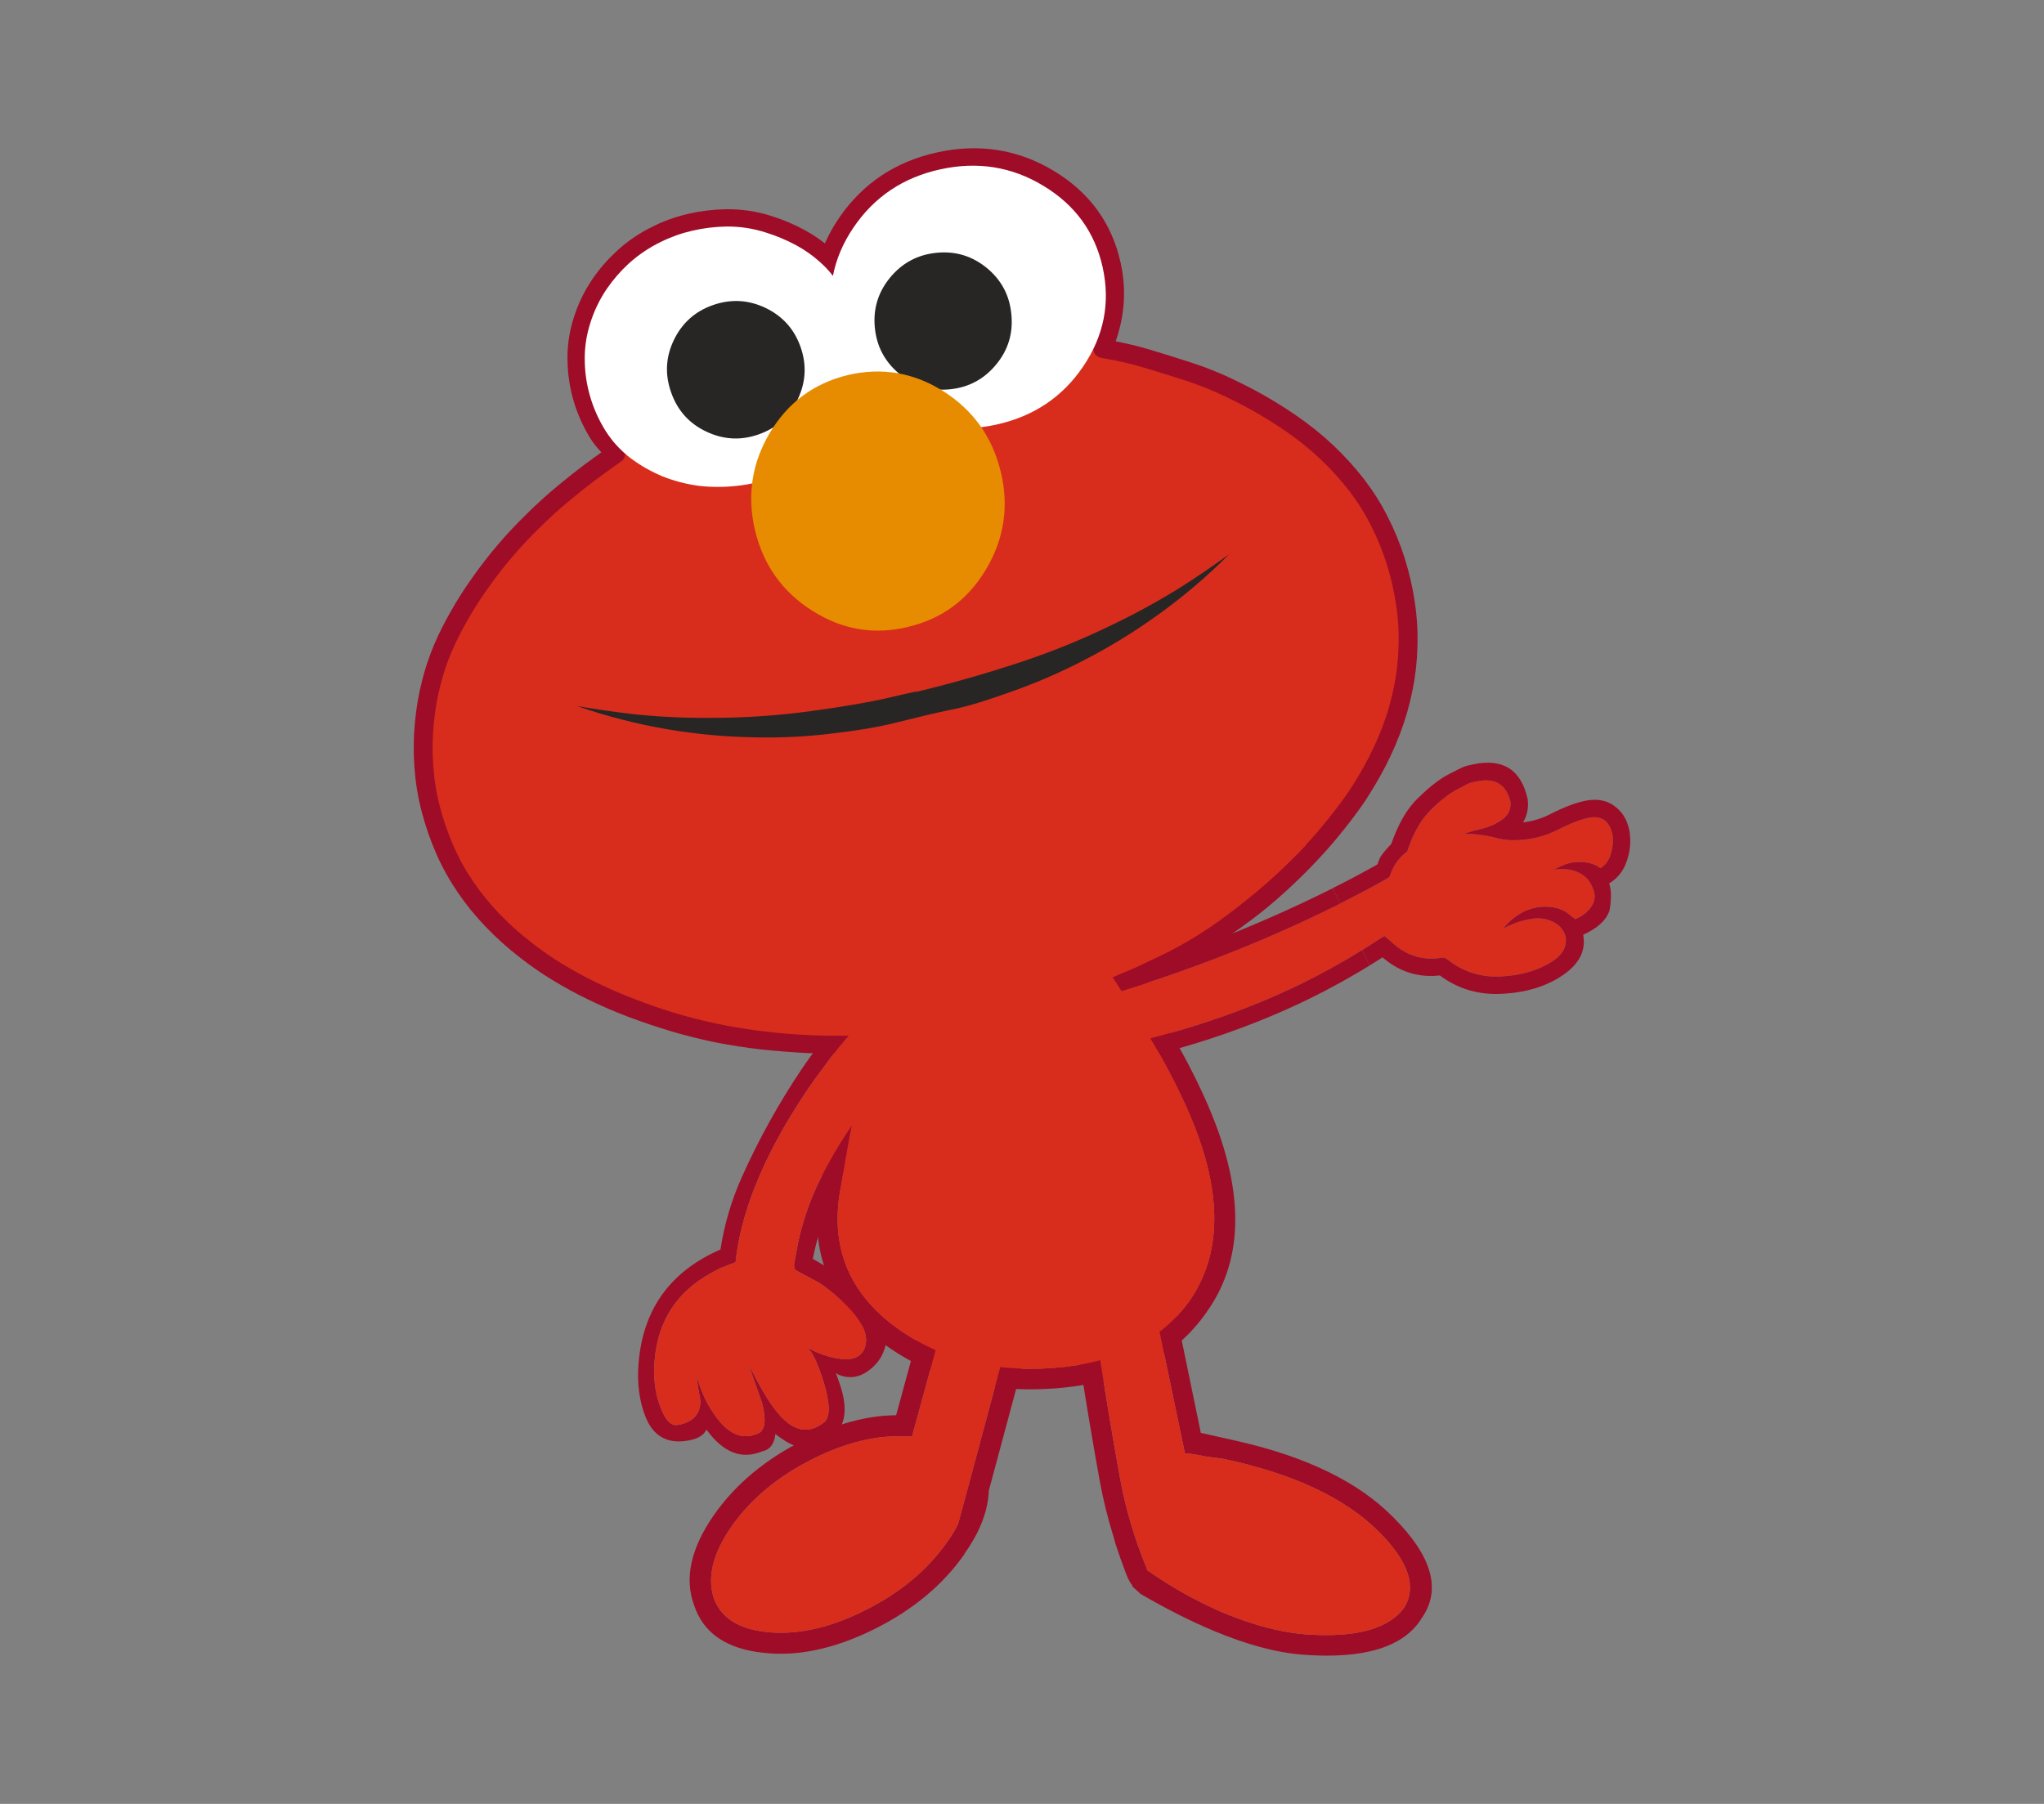 <?xml version="1.0" encoding="UTF-8" standalone="no"?>
<!-- Created with Inkscape (http://www.inkscape.org/) -->

<svg
   xmlns:dc="http://purl.org/dc/elements/1.1/"
   xmlns:cc="http://creativecommons.org/ns#"
   xmlns:rdf="http://www.w3.org/1999/02/22-rdf-syntax-ns#"
   xmlns:svg="http://www.w3.org/2000/svg"
   xmlns="http://www.w3.org/2000/svg"
   version="1.1"
   width="290"
   height="256"
   id="svg5089">
  <rect width="100%" height="100%" fill="#808080" stroke="none"/>
  <defs
     id="defs5091" />
  <g
     transform="translate(0,-224)"
     id="layer1">
    <g
       transform="translate(-770.243,199.218)"
       id="g737">
      <path
         d="m 912.392,156.438 c -8.925,0.764 -14.658,3.11 -17.206,7.006 -2.546,3.678 -4.423,8.337 -5.627,13.999 -1.171,5.421 -2.096,10.308 -2.758,14.642 -2.034,9.553 0.76,17.241 8.377,23.062 l 0.021,0.017 c 6.718,5.114 14.879,7.342 24.488,6.666 10.026,-0.695 17.31,-4.348 21.83,-10.957 5.383,-7.617 5.312,-17.608 -0.211,-29.972 -1.479,-3.325 -3.322,-6.855 -5.529,-10.556 -3.026,-5.162 -5.398,-8.866 -7.092,-11.092 -1.786,-2.659 -7.206,-3.593 -16.293,-2.815 m 0.254,2.902 c 7.584,-0.645 12.146,-0.094 13.706,1.67 1.634,2.178 3.942,5.777 6.923,10.816 2.144,3.597 3.941,7.02 5.376,10.257 4.999,11.187 5.151,20.237 0.475,27.134 -4.095,5.841 -10.647,9.083 -19.638,9.706 -8.848,0.61 -16.354,-1.42 -22.538,-6.088 -6.639,-5.084 -9.074,-11.798 -7.3,-20.14 -0.002,-0.036 -0.005,-0.072 0.012,-0.093 0.664,-4.298 1.575,-9.146 2.746,-14.55 1.114,-5.233 2.838,-9.55 5.172,-12.952 2.298,-3.181 7.319,-5.101 15.066,-5.76"
         id="path739"
         style="fill:#9e0c27" />
      <path
         d="m 926.354,161.01 c -1.562,-1.764 -6.124,-2.315 -13.708,-1.67 -7.746,0.659 -12.768,2.579 -15.066,5.76 -2.334,3.402 -4.058,7.72 -5.172,12.952 -1.171,5.404 -2.082,10.252 -2.746,14.55 -0.017,0.021 -0.014,0.057 -0.012,0.094 -1.774,8.341 0.661,15.056 7.3,20.139 6.185,4.668 13.69,6.698 22.538,6.088 8.99,-0.623 15.543,-3.865 19.638,-9.705 4.677,-6.897 4.524,-15.949 -0.475,-27.135 -1.435,-3.237 -3.232,-6.66 -5.376,-10.257 -2.981,-5.039 -5.288,-8.638 -6.921,-10.816"
         id="path741"
         style="fill:#d82d1c" />
      <path
         d="m 921.399,202.894 -0.146,-1.23 13.14,-3.69 6.22,30.152 5.311,1.191 c 9.698,2.222 16.984,5.763 21.863,10.66 5.701,5.635 7.053,10.507 4.051,14.602 l 0.018,-0.004 c -2.576,4.005 -8.162,5.672 -16.733,5.033 -3.712,-0.282 -7.934,-1.404 -12.667,-3.382 -3.229,-1.348 -6.712,-3.105 -10.447,-5.274 -0.073,-0.095 -0.15,-0.191 -0.241,-0.265 -0.157,-0.134 -0.332,-0.264 -0.496,-0.434 -0.074,-0.077 -0.161,-0.133 -0.267,-0.204 -0.037,-0.085 -0.094,-0.184 -0.134,-0.287 -0.335,-0.45 -0.618,-1.003 -0.866,-1.655 -0.531,-1.391 -1.026,-2.791 -1.492,-4.214 -0.08,-0.299 -0.156,-0.579 -0.234,-0.86 -0.837,-2.68 -1.52,-5.412 -2.023,-8.181 -0.978,-5.397 -1.885,-10.808 -2.722,-16.233 -0.816,-5.226 -1.518,-10.457 -2.135,-15.725 m 18.099,28.247 c -0.382,-0.05 -0.763,-0.101 -1.142,-0.133 l -6.14,-29.409 -7.791,2.202 c 0.577,4.812 1.245,9.606 1.978,14.366 0.834,5.408 1.733,10.784 2.708,16.162 0.8,4.451 2.072,8.766 3.797,12.949 l 0.085,0.316 c 0.022,0.014 0.022,0.014 0.026,0.03 3.321,2.33 6.81,4.291 10.466,5.901 1.604,0.668 3.15,1.234 4.638,1.702 2.6,0.811 5,1.293 7.21,1.48 7.177,0.543 11.883,-0.719 14.121,-3.763 1.859,-3.003 0.617,-6.638 -3.705,-10.91 -4.832,-4.758 -12.162,-8.16 -21.978,-10.229 l -2.401,-0.313 c -0.625,-0.148 -1.242,-0.262 -1.872,-0.351"
         id="path743"
         style="fill:#9e0c27" />
      <path
         d="m 938.356,231.007 c 0.379,0.033 0.76,0.083 1.142,0.133 0.63,0.09 1.247,0.203 1.872,0.351 l 2.401,0.315 c 9.815,2.068 17.146,5.47 21.979,10.227 4.321,4.272 5.563,7.907 3.704,10.91 -2.238,3.044 -6.944,4.306 -14.12,3.764 -2.212,-0.187 -4.611,-0.669 -7.211,-1.481 -1.487,-0.468 -3.033,-1.034 -4.638,-1.702 -3.656,-1.61 -7.145,-3.57 -10.467,-5.899 -0.004,-0.018 -0.004,-0.018 -0.025,-0.032 l -0.085,-0.316 c -1.726,-4.183 -2.997,-8.498 -3.797,-12.949 -0.975,-5.378 -1.874,-10.754 -2.708,-16.16 -0.732,-4.762 -1.4,-9.556 -1.978,-14.368 l 7.791,-2.202 6.14,29.409 z"
         id="path745"
         style="fill:#d82d1c" />
      <path
         d="m 916.407,204.189 c -0.273,0.197 -0.461,0.457 -0.549,0.799 l -8.211,30.646 c -0.011,0.033 -0.02,0.065 -0.03,0.097 l -1.44,5.32 c -0.398,0.829 -0.902,1.66 -1.52,2.511 -2.799,4.015 -6.729,7.294 -11.791,9.796 -5.01,2.5 -9.678,3.502 -13.988,3.012 l -0.016,-0.006 c -3.871,-0.426 -6.324,-2.015 -7.34,-4.765 -0.963,-2.98 -0.146,-6.344 2.445,-10.09 l -0.021,0.012 c 2.821,-4.028 6.745,-7.29 11.807,-9.792 4.52,-2.23 8.756,-3.261 12.713,-3.108 l 1.178,0.013 7.846,-28.732 c 0.108,-0.407 0.048,-0.778 -0.146,-1.12 -0.071,-0.111 -0.147,-0.206 -0.225,-0.3 -0.187,-0.198 -0.406,-0.337 -0.685,-0.407 -0.407,-0.107 -0.773,-0.063 -1.126,0.162 -0.358,0.189 -0.593,0.487 -0.696,0.878 l -7.226,26.508 c -4.049,0.029 -8.373,1.174 -12.94,3.442 -5.543,2.742 -9.849,6.326 -12.933,10.748 -3.26,4.703 -4.189,8.947 -2.806,12.729 1.292,3.963 4.556,6.23 9.832,6.792 l -0.017,-0.006 c 4.833,0.567 10.043,-0.532 15.646,-3.29 5.564,-2.752 9.89,-6.348 12.959,-10.776 l -0.039,0.007 c 0.695,-0.984 1.277,-1.95 1.759,-2.877 0.036,-0.058 0.056,-0.123 0.087,-0.166 1.018,-2.084 1.541,-4.056 1.6,-5.89 l 8.208,-30.576 c 0.098,-0.375 0.058,-0.758 -0.147,-1.121 -0.077,-0.148 -0.191,-0.289 -0.337,-0.388 -0.164,-0.156 -0.358,-0.269 -0.573,-0.318 -0.375,-0.099 -0.746,-0.038 -1.099,0.188 -0.074,0.011 -0.132,0.029 -0.179,0.068"
         id="path747"
         style="fill:#9e0c27" />
      <path
         d="m 915.858,204.989 c 0.088,-0.342 0.275,-0.602 0.549,-0.799 0.047,-0.039 0.105,-0.057 0.179,-0.069 0.353,-0.225 0.724,-0.286 1.099,-0.188 0.215,0.05 0.409,0.162 0.573,0.319 -0.03,-0.59 -0.163,-1.179 -0.388,-1.761 -0.814,-1.927 -2.273,-3.192 -4.364,-3.789 -1.693,-0.507 -3.455,-0.685 -5.312,-0.556 -0.154,0.041 -0.312,0.097 -0.467,0.137 -0.211,0.059 -0.424,0.116 -0.608,0.2 0.077,0.094 0.153,0.189 0.226,0.299 0.192,0.342 0.254,0.714 0.145,1.121 l -7.846,28.732 -1.178,-0.014 c -3.957,-0.152 -8.193,0.879 -12.712,3.109 -5.062,2.502 -8.986,5.763 -11.808,9.792 l 0.021,-0.012 c -2.592,3.746 -3.408,7.108 -2.445,10.09 1.016,2.749 3.469,4.338 7.34,4.765 l 0.017,0.005 c 4.31,0.491 8.978,-0.511 13.987,-3.011 5.062,-2.502 8.992,-5.781 11.791,-9.797 0.617,-0.85 1.121,-1.681 1.52,-2.51 l 1.44,-5.32 c 0.012,-0.032 0.021,-0.065 0.03,-0.097 l 8.211,-30.646 z"
         id="path749"
         style="fill:#d82d1c" />
      <path
         d="m 951.193,83.406 c -0.814,-0.507 -1.641,-0.995 -2.484,-1.478 -1.739,-0.973 -3.509,-1.854 -5.317,-2.674 -1.424,-0.631 -2.865,-1.189 -4.363,-1.683 -1.976,-0.647 -3.961,-1.258 -5.962,-1.864 -2.002,-0.607 -4.039,-1.069 -6.122,-1.418 -0.088,-0.015 -0.161,-0.034 -0.25,-0.048 1.697,-3.904 2.118,-7.853 1.24,-11.86 -1.159,-5.283 -4.123,-9.347 -8.883,-12.212 -4.76,-2.865 -9.943,-3.682 -15.555,-2.453 -5.577,1.223 -9.943,4.134 -13.085,8.731 -1.142,1.673 -2,3.387 -2.556,5.154 -0.217,-0.21 -0.43,-0.403 -0.644,-0.595 -1.019,-0.892 -2.134,-1.676 -3.362,-2.349 -1.52,-0.833 -3.088,-1.501 -4.703,-1.986 -1.896,-0.596 -3.842,-0.872 -5.862,-0.858 -1.724,0.035 -3.411,0.233 -5.06,0.612 -1.647,0.378 -3.24,0.934 -4.737,1.69 -1.768,0.85 -3.38,1.94 -4.818,3.268 -1.241,1.146 -2.339,2.398 -3.285,3.788 -1.113,1.65 -1.956,3.429 -2.533,5.338 -0.562,1.82 -0.814,3.71 -0.746,5.666 0.044,1.688 0.304,3.345 0.769,4.991 0.531,1.872 1.324,3.618 2.354,5.261 0.445,0.708 1.245,1.613 2.398,2.731 -1.232,0.87 -2.447,1.737 -3.657,2.636 -1.192,0.896 -2.36,1.82 -3.504,2.774 -1.716,1.404 -3.36,2.897 -4.947,4.496 -1.283,1.258 -2.476,2.548 -3.607,3.876 -1.27,1.478 -2.456,3.024 -3.58,4.625 -1.063,1.484 -2.06,3.039 -2.959,4.642 -0.867,1.511 -1.645,3.052 -2.324,4.642 -0.652,1.565 -1.181,3.138 -1.586,4.734 -0.512,1.965 -0.847,3.958 -1.022,5.969 -0.183,1.976 -0.205,3.985 -0.058,5.994 0.146,2.076 0.471,4.096 0.989,6.074 0.522,1.993 1.186,3.924 2.004,5.784 0.798,1.829 1.78,3.585 2.919,5.256 1.142,1.686 2.428,3.256 3.827,4.714 1.468,1.53 3.066,2.963 4.779,4.284 1.427,1.11 2.902,2.141 4.464,3.083 1.643,0.996 3.316,1.914 5.06,2.749 1.822,0.886 3.713,1.689 5.637,2.416 1.979,0.731 3.959,1.395 5.939,1.988 1.998,0.592 4.027,1.089 6.091,1.512 2.076,0.4 4.171,0.73 6.281,0.971 2.159,0.23 4.304,0.393 6.438,0.508 2.195,0.085 4.406,0.081 6.604,0.027 1.688,-0.045 3.382,-0.142 5.039,-0.317 1.725,-0.189 3.445,-0.395 5.169,-0.584 1.746,-0.246 3.485,-0.524 5.229,-0.855 1.793,-0.342 3.563,-0.713 5.34,-1.135 1.729,-0.397 3.465,-0.846 5.19,-1.345 1.675,-0.487 3.347,-0.99 4.992,-1.541 1.612,-0.542 3.215,-1.132 4.806,-1.772 2.061,-0.847 4.077,-1.733 6.06,-2.7 1.956,-0.926 3.876,-1.946 5.74,-3.059 1.84,-1.072 3.612,-2.214 5.351,-3.435 1.712,-1.18 3.391,-2.44 5.018,-3.774 1.607,-1.346 3.15,-2.748 4.632,-4.203 1.48,-1.455 2.898,-2.967 4.252,-4.533 1.267,-1.495 2.49,-3.03 3.636,-4.602 0.395,-0.549 0.785,-1.114 1.158,-1.676 0.626,-0.977 1.232,-1.967 1.799,-2.983 1.074,-1.898 1.998,-3.867 2.771,-5.888 0.744,-1.927 1.318,-3.922 1.729,-5.951 0.408,-1.973 0.638,-3.978 0.685,-6.028 0.065,-2.054 -0.056,-4.085 -0.36,-6.109 -0.302,-2.077 -0.776,-4.081 -1.397,-6.054 -0.614,-1.939 -1.387,-3.826 -2.317,-5.645 -0.91,-1.807 -1.984,-3.508 -3.21,-5.108 -1.288,-1.654 -2.69,-3.199 -4.185,-4.619 -1.602,-1.518 -3.305,-2.876 -5.1,-4.111 -0.749,-0.504 -1.495,-1.01 -2.249,-1.479"
         id="path751"
         style="fill:#d82d1c" />
      <path
         d="m 926.694,74.241 c 0.089,0.014 0.162,0.033 0.25,0.048 2.083,0.349 4.12,0.811 6.122,1.418 2.001,0.606 3.986,1.217 5.962,1.864 1.498,0.494 2.938,1.052 4.363,1.683 1.809,0.82 3.578,1.701 5.317,2.674 0.844,0.483 1.67,0.971 2.484,1.478 0.754,0.469 1.5,0.975 2.245,1.48 1.795,1.234 3.498,2.592 5.1,4.11 1.494,1.42 2.896,2.965 4.185,4.62 1.226,1.599 2.3,3.3 3.21,5.107 0.931,1.819 1.702,3.706 2.317,5.645 0.621,1.973 1.096,3.977 1.397,6.054 0.305,2.024 0.426,4.055 0.359,6.109 -0.047,2.051 -0.275,4.055 -0.684,6.028 -0.411,2.029 -0.986,4.024 -1.729,5.951 -0.772,2.022 -1.696,3.99 -2.771,5.888 -0.566,1.016 -1.173,2.006 -1.799,2.983 -0.373,0.562 -0.765,1.127 -1.158,1.676 -1.146,1.572 -2.369,3.107 -3.636,4.602 -1.354,1.566 -2.771,3.078 -4.252,4.533 -1.481,1.455 -3.024,2.857 -4.632,4.203 -1.627,1.334 -3.306,2.594 -5.018,3.774 -1.739,1.221 -3.511,2.364 -5.351,3.435 -1.864,1.113 -3.784,2.133 -5.74,3.059 -1.983,0.967 -3.999,1.853 -6.06,2.7 -1.592,0.64 -3.193,1.23 -4.806,1.773 -1.646,0.55 -3.317,1.053 -4.993,1.54 -1.725,0.499 -3.461,0.948 -5.189,1.345 -1.776,0.422 -3.547,0.793 -5.34,1.136 -1.744,0.33 -3.483,0.608 -5.229,0.854 -1.724,0.189 -3.445,0.395 -5.169,0.584 -1.658,0.175 -3.352,0.272 -5.039,0.317 -2.199,0.054 -4.41,0.058 -6.604,-0.026 -2.135,-0.116 -4.278,-0.279 -6.438,-0.509 -2.111,-0.24 -4.205,-0.571 -6.281,-0.971 -2.063,-0.423 -4.093,-0.92 -6.091,-1.512 -1.98,-0.593 -3.961,-1.257 -5.939,-1.988 -1.925,-0.727 -3.812,-1.53 -5.637,-2.415 -1.743,-0.836 -3.418,-1.754 -5.06,-2.75 -1.562,-0.942 -3.037,-1.973 -4.464,-3.083 -1.713,-1.321 -3.312,-2.754 -4.779,-4.284 -1.399,-1.458 -2.686,-3.028 -3.827,-4.714 -1.139,-1.671 -2.122,-3.427 -2.919,-5.256 -0.818,-1.86 -1.481,-3.791 -2.004,-5.784 -0.519,-1.978 -0.843,-3.998 -0.989,-6.074 -0.147,-2.009 -0.126,-4.018 0.058,-5.994 0.176,-2.011 0.511,-4.004 1.022,-5.969 0.405,-1.596 0.934,-3.169 1.585,-4.734 0.681,-1.59 1.457,-3.131 2.325,-4.642 0.899,-1.603 1.896,-3.158 2.959,-4.642 1.124,-1.601 2.311,-3.146 3.58,-4.625 1.132,-1.328 2.324,-2.618 3.607,-3.876 1.587,-1.599 3.231,-3.092 4.946,-4.496 1.145,-0.953 2.312,-1.878 3.505,-2.774 1.21,-0.899 2.425,-1.766 3.657,-2.636"
         id="path753"
         style="fill:none;stroke:#9e0c27;stroke-width:2.679;stroke-linecap:round;stroke-linejoin:round;stroke-miterlimit:10" />
      <path
         d="m 857.626,89.158 c -1.153,-1.118 -1.953,-2.022 -2.398,-2.73 -1.029,-1.644 -1.822,-3.39 -2.354,-5.262 -0.465,-1.646 -0.725,-3.303 -0.769,-4.991 -0.068,-1.956 0.185,-3.846 0.746,-5.666 0.577,-1.909 1.42,-3.688 2.533,-5.338 0.946,-1.389 2.044,-2.642 3.284,-3.788 1.439,-1.328 3.052,-2.418 4.819,-3.267 1.497,-0.757 3.09,-1.312 4.737,-1.691 1.648,-0.379 3.336,-0.577 5.06,-0.612 2.021,-0.014 3.966,0.262 5.861,0.858 1.616,0.486 3.185,1.153 4.706,1.986 1.227,0.673 2.342,1.458 3.359,2.349 0.215,0.193 0.428,0.385 0.644,0.595 0.557,-1.767 1.416,-3.481 2.557,-5.154 3.142,-4.597 7.508,-7.508 13.085,-8.731 5.611,-1.229 10.795,-0.412 15.555,2.453 4.76,2.865 7.724,6.929 8.883,12.212 0.878,4.007 0.457,7.956 -1.24,11.86"
         id="path755"
         style="fill:none;stroke:#9e0c27;stroke-width:2.679;stroke-miterlimit:10" />
      <path
         d="m 926.696,62.755 c -1.098,-5.005 -3.896,-8.865 -8.385,-11.584 -4.49,-2.735 -9.375,-3.516 -14.658,-2.357 -5.268,1.154 -9.378,3.906 -12.329,8.273 -1.489,2.195 -2.446,4.479 -2.905,6.842 -0.286,-0.366 -0.589,-0.728 -0.924,-1.083 -0.331,-0.339 -0.679,-0.674 -1.039,-0.989 -0.959,-0.853 -2.03,-1.595 -3.182,-2.234 -1.439,-0.782 -2.928,-1.398 -4.455,-1.869 -1.786,-0.568 -3.646,-0.846 -5.546,-0.824 -1.622,0.029 -3.223,0.227 -4.79,0.587 -1.567,0.361 -3.062,0.894 -4.5,1.604 -1.673,0.812 -3.194,1.848 -4.568,3.092 -1.168,1.08 -2.207,2.284 -3.103,3.595 -1.049,1.55 -1.846,3.233 -2.39,5.049 -0.529,1.727 -0.773,3.512 -0.71,5.367 0.038,1.585 0.282,3.16 0.728,4.725 0.51,1.774 1.249,3.43 2.223,4.981 0.47,0.737 0.979,1.414 1.542,2.028 0.587,0.643 1.231,1.238 1.916,1.775 1.438,1.089 2.985,1.967 4.627,2.654 1.67,0.662 3.396,1.106 5.144,1.34 1.848,0.213 3.696,0.201 5.534,-0.013 1.925,-0.216 3.762,-0.67 5.51,-1.379 1.691,-0.731 3.231,-1.685 4.617,-2.864 1.196,-1.033 2.259,-2.209 3.174,-3.507 0.933,-1.301 1.688,-2.701 2.271,-4.184 0.314,-0.839 0.591,-1.688 0.795,-2.556 0.106,-0.452 0.192,-0.917 0.268,-1.361 1.391,1.889 3.184,3.501 5.379,4.837 4.505,2.716 9.389,3.495 14.656,2.341 5.283,-1.158 9.393,-3.911 12.331,-8.257 2.938,-4.346 3.866,-9.024 2.769,-14.029"
         id="path757"
         style="fill:#ffffff" />
      <path
         d="m 865.853,73.026 c 1.182,-2.436 3.033,-4.076 5.563,-4.957 2.55,-0.884 5.032,-0.743 7.464,0.421 2.436,1.181 4.076,3.033 4.957,5.564 0.881,2.534 0.735,4.999 -0.428,7.431 -1.181,2.436 -3.032,4.076 -5.565,4.957 -2.532,0.881 -4.997,0.735 -7.431,-0.429 -2.432,-1.163 -4.071,-3.015 -4.957,-5.564 -0.895,-2.528 -0.768,-4.99 0.397,-7.423"
         id="path759"
         style="fill:#282525" />
      <path
         d="m 910.271,62.827 c -2.092,-1.718 -4.46,-2.434 -7.129,-2.174 -2.685,0.262 -4.88,1.43 -6.601,3.505 -1.72,2.09 -2.437,4.458 -2.177,7.127 0.261,2.669 1.424,4.847 3.498,6.57 2.09,1.718 4.459,2.433 7.129,2.175 2.667,-0.26 4.846,-1.423 6.568,-3.498 1.722,-2.075 2.438,-4.443 2.175,-7.127 -0.244,-2.673 -1.389,-4.856 -3.463,-6.578"
         id="path761"
         style="fill:#282525" />
      <path
         d="m 937.772,108.112 c -3.154,1.959 -6.366,3.726 -9.671,5.308 -4.196,2.051 -8.506,3.819 -12.948,5.289 -4.666,1.554 -9.614,2.982 -14.856,4.252 0.429,-0.162 -0.786,0.086 -3.622,0.759 -2.834,0.673 -6.615,1.33 -11.36,1.975 -4.743,0.647 -9.439,0.957 -14.085,0.963 -3.645,0.028 -7.297,-0.13 -10.963,-0.51 -2.741,-0.308 -5.451,-0.709 -8.14,-1.165 4.175,1.45 8.46,2.55 12.859,3.301 3.971,0.672 8.014,1.054 12.111,1.133 3.654,0.091 7.287,-0.071 10.911,-0.506 3.729,-0.423 6.754,-0.932 9.079,-1.51 2.308,-0.575 3.905,-0.958 4.8,-1.173 0.88,-0.21 2.222,-0.505 4.039,-0.886 1.82,-0.381 4.485,-1.205 7.995,-2.472 3.437,-1.216 6.787,-2.67 10.05,-4.362 3.666,-1.884 7.142,-4.017 10.444,-6.387 3.66,-2.619 7.056,-5.506 10.202,-8.665 -2.22,1.601 -4.499,3.164 -6.845,4.656"
         id="path763"
         style="fill:#282525" />
      <path
         d="m 912.221,91.7 c -1.202,-4.931 -3.918,-8.723 -8.159,-11.411 -4.232,-2.654 -8.752,-3.412 -13.56,-2.273 -4.8,1.173 -8.487,3.901 -11.055,8.218 -2.552,4.313 -3.24,8.921 -2.071,13.859 1.201,4.931 3.918,8.724 8.15,11.378 4.242,2.687 8.762,3.445 13.561,2.272 4.808,-1.139 8.494,-3.867 11.062,-8.184 2.569,-4.317 3.271,-8.928 2.072,-13.859"
         id="path765"
         style="fill:#e78c00" />
      <path
         d="m 922.7,169.257 c -0.32,-0.566 -0.572,-1.13 -0.764,-1.675 0.075,-0.019 0.156,-0.023 0.243,-0.049 l 0.015,-0.007 c 13.856,-3.832 26.659,-8.717 38.401,-14.636 1.7,-0.858 2.954,-1.523 3.794,-1.971 0.831,-0.463 1.406,-0.77 1.727,-0.938 0.307,-0.163 0.737,-0.419 1.264,-0.752 l 0.122,-0.343 c 0.008,-0.02 0.021,-0.06 0.028,-0.08 0.108,-0.301 0.228,-0.576 0.367,-0.842 0.198,-0.395 0.435,-0.775 0.719,-1.128 0.367,-0.458 0.779,-0.855 1.266,-1.204 0.008,-0.019 0.021,-0.06 0.027,-0.08 0.848,-2.542 1.946,-4.485 3.316,-5.821 1.378,-1.357 2.633,-2.339 3.771,-2.931 1.002,-0.528 1.582,-0.82 1.706,-0.878 0.339,-0.093 0.686,-0.175 1.05,-0.248 0.014,-0.007 0.027,-0.015 0.047,-0.006 2.57,-0.538 4.158,0.446 4.751,2.922 0.004,0.047 0.004,0.08 0.011,0.128 -0.002,0.101 -0.005,0.202 -0.007,0.304 -0.036,0.837 -0.407,1.498 -1.099,2.011 -0.863,0.644 -1.824,1.085 -2.875,1.335 -0.904,0.21 -1.758,0.451 -2.574,0.738 l 0.438,0.009 c 1.229,0.017 2.427,0.183 3.616,0.468 0.463,0.132 0.927,0.229 1.419,0.312 0.384,0.068 0.754,0.109 1.125,0.116 0.168,0.004 0.33,-0.007 0.485,0.003 2.188,-0.003 4.271,-0.51 6.248,-1.517 1.787,-0.917 3.277,-1.475 4.464,-1.688 l -0.015,0.006 c 0.86,-0.159 1.581,-0.015 2.166,0.407 l 0.021,0.008 c 0.564,0.517 0.914,1.219 1.065,2.133 l -0.007,-0.014 c 0.136,1.057 -0.02,2.1 -0.44,3.152 0.007,0.014 0.007,0.014 -0.007,0.02 -0.289,0.622 -0.704,1.121 -1.272,1.473 -0.005,-0.013 -0.012,-0.027 -0.019,-0.039 l -0.033,-0.001 c -0.605,-0.431 -1.283,-0.694 -2.045,-0.784 -0.611,-0.093 -1.227,-0.085 -1.85,0.011 -0.312,0.048 -0.61,0.123 -0.916,0.217 -0.646,0.258 -1.253,0.53 -1.817,0.816 l 0.006,0.013 c 0.956,-0.203 1.893,-0.165 2.841,0.104 1.141,0.326 1.979,0.965 2.492,1.939 0.216,0.384 0.384,0.806 0.476,1.245 0.147,0.698 -0.019,1.364 -0.472,1.997 -0.575,0.792 -1.322,1.364 -2.262,1.71 l -0.271,-0.221 c -0.188,-0.146 -0.372,-0.291 -0.56,-0.436 -0.438,-0.394 -0.972,-0.675 -1.596,-0.863 -0.867,-0.239 -1.735,-0.311 -2.603,-0.199 -0.995,0.121 -1.934,0.434 -2.801,0.964 -0.676,0.404 -1.287,0.878 -1.805,1.443 l -0.614,0.677 c 0.512,-0.294 1.078,-0.546 1.684,-0.784 0.795,-0.296 1.597,-0.509 2.409,-0.628 1.023,-0.169 1.985,-0.042 2.876,0.353 0.971,0.424 1.62,1.12 1.923,2.079 0.265,1.361 -0.313,2.538 -1.736,3.516 -2.019,1.345 -4.477,2.08 -7.396,2.231 -2.852,0.153 -5.39,-0.647 -7.59,-2.391 -0.132,-0.104 -0.285,-0.181 -0.447,-0.239 -0.168,-0.037 -0.337,-0.041 -0.505,-0.01 -2.432,0.372 -4.587,-0.226 -6.481,-1.782 -0.054,-0.041 -0.105,-0.084 -0.146,-0.131 -0.445,-0.373 -0.869,-0.74 -1.294,-1.106 -0.033,-0.034 -0.061,-0.054 -0.087,-0.076 l -0.696,0.398 c -0.02,-0.008 -0.02,-0.008 -0.021,0.027 -3.494,2.314 -7.182,4.436 -11.047,6.324 -8.018,3.914 -16.848,6.892 -26.496,8.957 -0.332,0.074 -0.586,0.245 -0.768,0.532 -0.014,0.006 -0.014,0.006 -0.007,0.021 -0.062,0.079 -0.098,0.18 -0.134,0.28 -0.662,-0.337 -1.313,-0.796 -1.95,-1.361 -1.149,-1.007 -2.097,-2.194 -2.854,-3.54"
         id="path767"
         style="fill:#d82d1c" />
      <path
         d="m 963.509,159.611 1.045,2.195 c -2.756,1.694 -5.615,3.271 -8.581,4.733 -8.182,3.989 -17.193,7.04 -27.054,9.155 -0.33,0.075 -0.64,0.021 -0.914,-0.167 -0.287,-0.181 -0.457,-0.434 -0.525,-0.753 -0.057,-0.225 -0.038,-0.433 0.025,-0.614 0.036,-0.1 0.072,-0.201 0.134,-0.28 -0.007,-0.015 -0.007,-0.015 0.009,-0.021 0.18,-0.287 0.434,-0.458 0.766,-0.532 9.648,-2.065 18.479,-5.043 26.496,-8.957 2.978,-1.467 5.851,-3.051 8.599,-4.759"
         id="path769"
         style="fill:#9e0c27" />
      <path
         d="m 964.554,161.805 -1.045,-2.194 c 0.828,-0.511 1.648,-1.034 2.448,-1.565 0,-0.035 0,-0.035 0.021,-0.027 l 0.697,-0.398 c 0.027,0.019 0.053,0.041 0.086,0.076 0.425,0.365 0.85,0.733 1.295,1.105 0.039,0.048 0.092,0.09 0.146,0.132 1.894,1.556 4.05,2.153 6.481,1.782 0.169,-0.031 0.338,-0.027 0.506,0.009 0.161,0.057 0.314,0.136 0.447,0.24 2.199,1.744 4.737,2.544 7.589,2.391 2.92,-0.152 5.378,-0.887 7.396,-2.231 1.424,-0.979 2.001,-2.156 1.737,-3.517 -0.305,-0.958 -0.953,-1.654 -1.924,-2.078 -0.891,-0.396 -1.853,-0.522 -2.876,-0.353 -0.812,0.119 -1.613,0.332 -2.409,0.627 -0.605,0.239 -1.17,0.491 -1.684,0.784 l 0.614,-0.677 c 0.518,-0.564 1.129,-1.038 1.805,-1.443 0.867,-0.53 1.806,-0.842 2.801,-0.964 0.867,-0.111 1.735,-0.039 2.603,0.2 0.624,0.188 1.157,0.468 1.596,0.863 0.188,0.145 0.373,0.289 0.56,0.435 l 0.271,0.221 c 0.939,-0.345 1.687,-0.918 2.263,-1.71 0.451,-0.632 0.619,-1.298 0.471,-1.997 -0.092,-0.439 -0.26,-0.861 -0.476,-1.245 -0.513,-0.974 -1.352,-1.612 -2.492,-1.938 -0.948,-0.269 -1.885,-0.308 -2.84,-0.104 l -0.007,-0.013 c 0.564,-0.287 1.172,-0.558 1.817,-0.816 0.306,-0.094 0.604,-0.169 0.916,-0.218 0.624,-0.095 1.238,-0.103 1.851,-0.01 0.761,0.088 1.438,0.352 2.044,0.783 l 0.033,10e-4 c 0.007,0.013 0.014,0.027 0.02,0.04 0.567,-0.352 0.982,-0.851 1.271,-1.474 0.015,-0.006 0.015,-0.006 0.008,-0.019 0.419,-1.053 0.575,-2.095 0.44,-3.153 l 0.007,0.014 c -0.152,-0.914 -0.502,-1.616 -1.066,-2.133 l -0.021,-0.008 c -0.585,-0.422 -1.306,-0.565 -2.165,-0.407 l 0.014,-0.006 c -1.187,0.213 -2.676,0.771 -4.462,1.688 -1.979,1.007 -4.062,1.513 -6.249,1.516 -0.156,-0.009 -0.318,10e-4 -0.486,-0.003 -0.371,-0.006 -0.741,-0.048 -1.125,-0.116 -0.491,-0.084 -0.956,-0.181 -1.418,-0.312 -1.19,-0.286 -2.388,-0.451 -3.616,-0.469 l -0.439,-0.008 c 0.816,-0.288 1.672,-0.528 2.575,-0.74 1.05,-0.249 2.011,-0.69 2.875,-1.335 0.691,-0.511 1.062,-1.172 1.099,-2.009 0.003,-0.102 0.004,-0.203 0.006,-0.304 -0.006,-0.048 -0.005,-0.082 -0.011,-0.128 -0.594,-2.477 -2.181,-3.46 -4.749,-2.923 -0.021,-0.008 -0.035,-0.001 -0.049,0.005 -0.365,0.074 -0.712,0.156 -1.05,0.249 -0.124,0.058 -0.703,0.351 -1.706,0.879 -1.139,0.591 -2.394,1.574 -3.771,2.93 -1.37,1.336 -2.468,3.279 -3.316,5.822 -0.006,0.02 -0.02,0.061 -0.027,0.08 -0.486,0.348 -0.898,0.745 -1.266,1.204 -0.284,0.352 -0.521,0.733 -0.717,1.127 -0.142,0.267 -0.262,0.542 -0.369,0.843 -0.008,0.02 -0.021,0.06 -0.028,0.08 l -0.122,0.343 c -0.526,0.333 -0.956,0.589 -1.262,0.752 -0.322,0.168 -0.896,0.475 -1.729,0.938 -0.84,0.448 -2.094,1.113 -3.793,1.971 -0.068,0.032 -0.15,0.07 -0.225,0.123 l -1.038,-2.182 c 0.062,-0.044 0.116,-0.071 0.171,-0.096 2.012,-1.007 3.997,-2.068 5.957,-3.15 0.008,-0.022 0.082,-0.074 0.24,-0.164 -0.09,0.024 -0.09,0.024 -0.008,-0.014 0.021,-0.095 0.107,-0.337 0.271,-0.731 0.143,-0.403 0.704,-1.121 1.676,-2.134 0.98,-2.857 2.26,-5.053 3.858,-6.581 l 0.006,0.013 c 1.604,-1.582 3.05,-2.688 4.354,-3.357 1.343,-0.69 2.086,-1.061 2.229,-1.077 l 0.012,-0.007 c 0.34,-0.095 0.713,-0.188 1.126,-0.268 0.015,-0.006 0.015,-0.006 0.028,-0.013 4.21,-0.882 6.786,0.736 7.717,4.872 -0.002,0.033 0.011,0.061 0.018,0.109 0.151,1.163 -0.065,2.253 -0.657,3.254 1.331,-0.148 2.636,-0.536 3.882,-1.179 2.088,-1.06 3.81,-1.694 5.17,-1.924 1.641,-0.278 3.004,0.025 4.101,0.925 l 0.007,0.014 c 1.084,0.838 1.734,2.067 1.987,3.685 l -0.01,0.02 c 0.2,1.477 0,2.944 -0.594,4.41 l -0.01,0.02 c -0.475,1.146 -1.249,2.049 -2.314,2.69 0.307,0.89 0.329,2.133 0.075,3.708 -0.016,0.107 -0.038,0.202 -0.081,0.289 -0.505,1.326 -1.741,2.416 -3.684,3.29 0.423,2.221 -0.539,4.134 -2.873,5.729 -2.334,1.594 -5.222,2.483 -8.635,2.651 -3.305,0.185 -6.26,-0.684 -8.827,-2.604 -2.761,0.31 -5.237,-0.367 -7.441,-2.011 -0.187,-0.145 -0.372,-0.291 -0.558,-0.435 -0.032,-0.035 -0.088,-0.076 -0.126,-0.125 -0.616,0.393 -1.231,0.786 -1.853,1.165 m 1.258,-14.504 -0.063,0.079 0.015,-0.007 c 0.008,-0.02 0.021,-0.027 0.028,-0.046 0.006,-0.02 0.006,-0.02 0.02,-0.026 l 0,0 z"
         id="path771"
         style="fill:#9e0c27" />
      <path
         d="m 922.194,167.526 -0.014,0.007 c -0.089,0.026 -0.169,0.03 -0.244,0.049 -0.23,0.009 -0.459,-0.049 -0.665,-0.169 -0.294,-0.16 -0.492,-0.401 -0.58,-0.727 -0.081,-0.312 -0.042,-0.615 0.12,-0.909 0.16,-0.293 0.4,-0.492 0.727,-0.579 13.632,-3.776 26.23,-8.564 37.796,-14.366 l 1.036,2.182 c -11.68,5.872 -24.408,10.706 -38.176,14.512"
         id="path773"
         style="fill:#9e0c27" />
      <polygon
         points="971.499,137.96 971.512,137.954 971.506,137.975 "
         id="polygon775"
         style="fill:#66b72e" />
      <path
         d="m 895.497,163.582 c 0.185,-0.16 0.4,-0.25 0.637,-0.28 l 6.037,-0.685 c 0.194,-0.016 0.369,0.005 0.529,0.055 0.161,0.049 0.314,0.145 0.44,0.261 l 2.899,2.734 c 0.311,0.313 0.616,0.64 0.9,0.974 0.166,0.17 0.244,0.38 0.248,0.601 -0.01,0.148 -0.059,0.274 -0.133,0.388 -0.48,0.7 -0.988,1.384 -1.547,2.041 -1.298,1.562 -2.617,3.131 -3.928,4.72 -1.237,1.508 -2.462,3.023 -3.672,4.579 -1.13,1.463 -2.238,2.954 -3.313,4.479 -1.438,2.03 -2.732,4.135 -3.909,6.317 -1.015,1.86 -1.914,3.763 -2.698,5.675 -1.078,2.607 -1.88,5.27 -2.422,7.984 l 2.554,1.507 c 0.646,0.452 1.33,0.992 2.062,1.607 2.379,1.975 3.974,3.731 4.765,5.273 0.979,1.808 1.22,3.337 0.738,4.56 -0.406,1.211 -1.199,2.221 -2.359,3.026 l 0.021,-0.007 c -1.269,0.883 -2.615,1.066 -4.038,0.517 -0.08,-0.042 -0.161,-0.083 -0.229,-0.118 -0.087,-0.062 -0.166,-0.104 -0.253,-0.165 0.202,0.526 0.402,1.088 0.609,1.702 1.182,3.538 0.729,6.078 -1.34,7.596 -2.039,1.619 -4.184,1.744 -6.403,0.376 -0.499,-0.309 -0.986,-0.645 -1.438,-1.014 0.008,0.02 0.006,0.054 -0.008,0.081 -0.172,1.381 -0.8,2.173 -1.873,2.38 -2.893,1.211 -5.526,0.188 -7.895,-3.085 -0.407,0.855 -1.361,1.392 -2.871,1.595 -2.768,0.412 -4.701,-0.723 -5.773,-3.393 -0.891,-2.235 -1.225,-4.795 -0.992,-7.633 0.629,-7.66 4.506,-13.029 11.625,-16.132 0.531,-3.513 1.539,-6.934 3.029,-10.274 2.377,-5.316 5.2,-10.421 8.46,-15.28 3.273,-4.856 7.128,-9.172 11.541,-12.962 m 8.846,3.795 -2.462,-2.304 -5.102,0.575 c -3.625,3.149 -6.845,6.661 -9.651,10.554 -1.623,2.122 -3.228,4.506 -4.83,7.145 -4.077,6.806 -6.555,13.069 -7.459,18.809 -0.074,0.436 -0.127,0.866 -0.18,1.295 -0.021,0.141 -0.037,0.301 -0.053,0.463 -0.189,0.071 -0.391,0.135 -0.588,0.219 -0.439,0.162 -0.885,0.339 -1.311,0.541 0.006,-0.014 0.02,-0.041 0.014,-0.06 -0.426,0.202 -0.826,0.419 -1.225,0.635 -0.115,0.058 -0.237,0.13 -0.352,0.19 -4.889,2.682 -7.566,6.813 -8.025,12.41 -0.168,1.927 -0.023,3.71 0.409,5.356 0.015,0.006 0.015,0.006 0.007,0.021 0.124,0.418 0.252,0.822 0.402,1.221 0.264,0.696 0.54,1.244 0.816,1.657 0.488,0.691 1.008,0.995 1.561,0.908 0.168,-0.031 0.33,-0.049 0.484,-0.087 0.654,-0.152 1.195,-0.381 1.615,-0.704 0.795,-0.588 1.205,-1.476 1.207,-2.657 -0.164,-0.83 -0.282,-1.551 -0.374,-2.158 -0.007,-0.019 0,-0.033 -0.006,-0.053 -0.08,-0.565 -0.141,-1.037 -0.163,-1.42 0.062,0.27 0.154,0.587 0.262,0.965 0.039,0.122 0.078,0.244 0.129,0.371 0,0.034 0.014,0.074 0.033,0.101 0.433,1.289 1.002,2.481 1.727,3.598 1.216,1.932 2.49,3.099 3.828,3.487 0.811,0.233 1.632,0.183 2.463,-0.148 0.114,-0.025 0.223,-0.071 0.33,-0.116 0.752,-0.374 1.013,-1.304 0.811,-2.812 -0.053,-0.451 -0.154,-0.976 -0.313,-1.55 -1.05,-2.91 -1.638,-4.652 -1.778,-5.233 0.818,1.658 1.585,3.087 2.289,4.245 0.801,1.296 1.527,2.28 2.184,2.974 0.755,0.797 1.507,1.338 2.256,1.624 1.117,0.425 2.227,0.271 3.34,-0.439 0.176,-0.112 0.339,-0.231 0.509,-0.363 0.89,-0.707 0.894,-2.549 10e-4,-5.564 -0.842,-2.753 -1.625,-4.444 -2.363,-5.046 0.619,0.339 1.214,0.629 1.809,0.852 0.664,0.258 1.325,0.449 1.962,0.591 0.153,0.03 0.309,0.058 0.449,0.081 0.45,0.079 0.864,0.125 1.234,0.13 1.372,-0.002 2.258,-0.54 2.689,-1.604 0.028,-0.087 0.057,-0.174 0.077,-0.247 0.557,-1.894 -0.781,-4.246 -4.017,-7.051 -0.804,-0.703 -1.634,-1.353 -2.487,-1.928 l -3.416,-1.834 c -0.19,-0.286 -0.238,-0.683 -0.124,-1.199 0.086,-0.362 0.158,-0.73 0.216,-1.107 0.65,-3.841 1.863,-7.493 3.632,-10.977 1.028,-2.023 2.171,-4.003 3.42,-5.928 1.407,-2.166 2.882,-4.295 4.407,-6.364 1.549,-2.11 3.162,-4.185 4.83,-6.232 1.606,-1.959 3.238,-3.906 4.877,-5.833"
         id="path777"
         style="fill:#9e0c27" />
      <path
         d="m 901.881,165.073 2.462,2.304 c -1.639,1.927 -3.271,3.874 -4.877,5.834 -1.668,2.048 -3.281,4.122 -4.83,6.232 -1.525,2.069 -3,4.198 -4.407,6.364 -1.249,1.925 -2.392,3.905 -3.42,5.928 -1.769,3.484 -2.981,7.136 -3.632,10.978 -0.059,0.376 -0.13,0.744 -0.216,1.107 -0.114,0.515 -0.066,0.912 0.124,1.198 l 3.416,1.834 c 0.854,0.575 1.684,1.225 2.487,1.929 3.235,2.805 4.573,5.156 4.017,7.05 -0.02,0.073 -0.049,0.16 -0.077,0.247 -0.432,1.063 -1.317,1.601 -2.689,1.603 -0.37,-0.004 -0.784,-0.051 -1.234,-0.13 -0.142,-0.022 -0.296,-0.051 -0.449,-0.081 -0.637,-0.142 -1.298,-0.333 -1.962,-0.591 -0.595,-0.223 -1.189,-0.513 -1.809,-0.851 0.739,0.601 1.521,2.292 2.364,5.045 0.892,3.018 0.888,4.857 -0.002,5.564 -0.17,0.132 -0.334,0.251 -0.509,0.363 -1.112,0.711 -2.223,0.864 -3.34,0.439 -0.749,-0.285 -1.501,-0.827 -2.256,-1.623 -0.656,-0.695 -1.383,-1.679 -2.183,-2.974 -0.704,-1.159 -1.472,-2.587 -2.29,-4.246 0.141,0.581 0.729,2.324 1.778,5.233 0.159,0.575 0.262,1.099 0.313,1.551 0.202,1.507 -0.059,2.438 -0.811,2.812 -0.107,0.045 -0.216,0.09 -0.33,0.115 -0.831,0.331 -1.652,0.381 -2.463,0.149 -1.338,-0.388 -2.612,-1.555 -3.828,-3.487 -0.725,-1.118 -1.294,-2.31 -1.727,-3.599 -0.019,-0.026 -0.033,-0.067 -0.033,-0.101 -0.051,-0.127 -0.09,-0.249 -0.129,-0.37 -0.106,-0.379 -0.199,-0.696 -0.262,-0.966 0.022,0.384 0.083,0.855 0.162,1.42 0.007,0.02 0,0.034 0.007,0.053 0.092,0.607 0.21,1.329 0.374,2.158 -0.002,1.181 -0.412,2.07 -1.207,2.657 -0.42,0.324 -0.961,0.552 -1.615,0.704 -0.154,0.039 -0.315,0.057 -0.483,0.087 -0.554,0.087 -1.073,-0.216 -1.562,-0.908 -0.276,-0.413 -0.553,-0.961 -0.816,-1.657 -0.15,-0.398 -0.279,-0.803 -0.402,-1.221 0.008,-0.014 0.008,-0.014 -0.006,-0.021 -0.434,-1.646 -0.578,-3.429 -0.41,-5.356 0.459,-5.597 3.136,-9.728 8.025,-12.41 0.114,-0.059 0.236,-0.132 0.352,-0.19 0.398,-0.216 0.799,-0.433 1.225,-0.635 0.006,0.02 -0.008,0.046 -0.014,0.06 0.426,-0.202 0.871,-0.377 1.311,-0.54 0.197,-0.084 0.398,-0.148 0.589,-0.22 0.015,-0.162 0.03,-0.322 0.052,-0.463 0.053,-0.429 0.105,-0.859 0.18,-1.295 0.904,-5.74 3.382,-12.003 7.459,-18.809 1.604,-2.639 3.207,-5.023 4.83,-7.145 2.807,-3.893 6.026,-7.405 9.652,-10.554 l 5.101,-0.575 z"
         id="path779"
         style="fill:#d82d1c" />
      <path
         d="m 955.583,144.661 -3.078,0.818 c -31.987,11.187 -65.366,16.892 -100.174,17.112 2.435,1.475 5.074,2.771 7.907,3.922 7.155,2.888 15.013,4.591 23.534,5.101 8.854,0.528 17.814,-0.246 26.896,-2.342 4.418,-1.013 8.675,-2.304 12.79,-3.858 3.68,-1.48 7.433,-3.114 11.224,-4.895 3.792,-1.781 7.514,-4.134 11.205,-7.05 3.671,-2.931 6.911,-5.857 9.696,-8.808"
         id="path781"
         style="fill:#d82d1c" />
      <path
         d="m 909.185,156.755 c -2.387,0.703 -4.192,1.39 -5.411,2.064 -0.925,0.501 -1.748,1.121 -2.45,1.877 -0.752,0.797 -1.535,1.67 -2.346,2.636 -0.479,0.573 -0.876,1.063 -1.151,1.453 -0.084,0.099 -0.168,0.197 -0.247,0.315 -2.334,3.402 -4.058,7.72 -5.171,12.952 -1.172,5.404 -2.082,10.252 -2.747,14.55 -0.017,0.021 -0.014,0.057 -0.012,0.093 -1.773,8.342 0.661,15.056 7.3,20.14 6.185,4.668 13.69,6.698 22.538,6.088 8.99,-0.623 15.543,-3.865 19.637,-9.706 4.678,-6.897 4.525,-15.949 -0.474,-27.134 -1.435,-3.237 -3.232,-6.66 -5.376,-10.257 -2.336,-3.944 -4.251,-7.028 -5.759,-9.218 -0.209,-0.511 -0.597,-1.173 -1.16,-1.981 -0.892,-1.202 -1.391,-1.89 -1.498,-2.081 -0.353,-0.482 -0.64,-0.84 -0.86,-1.058 -0.383,-0.406 -0.976,-0.7 -1.739,-0.871 -2.072,-0.495 -6.42,-0.462 -13.074,0.138 m -1.38,1.565 c -0.09,0.008 -0.2,0.017 -0.29,0.026 l 0.282,-0.118 0.008,0.092 z"
         id="path783"
         style="fill:#d82d1c" />
    </g>
  </g>
</svg>
